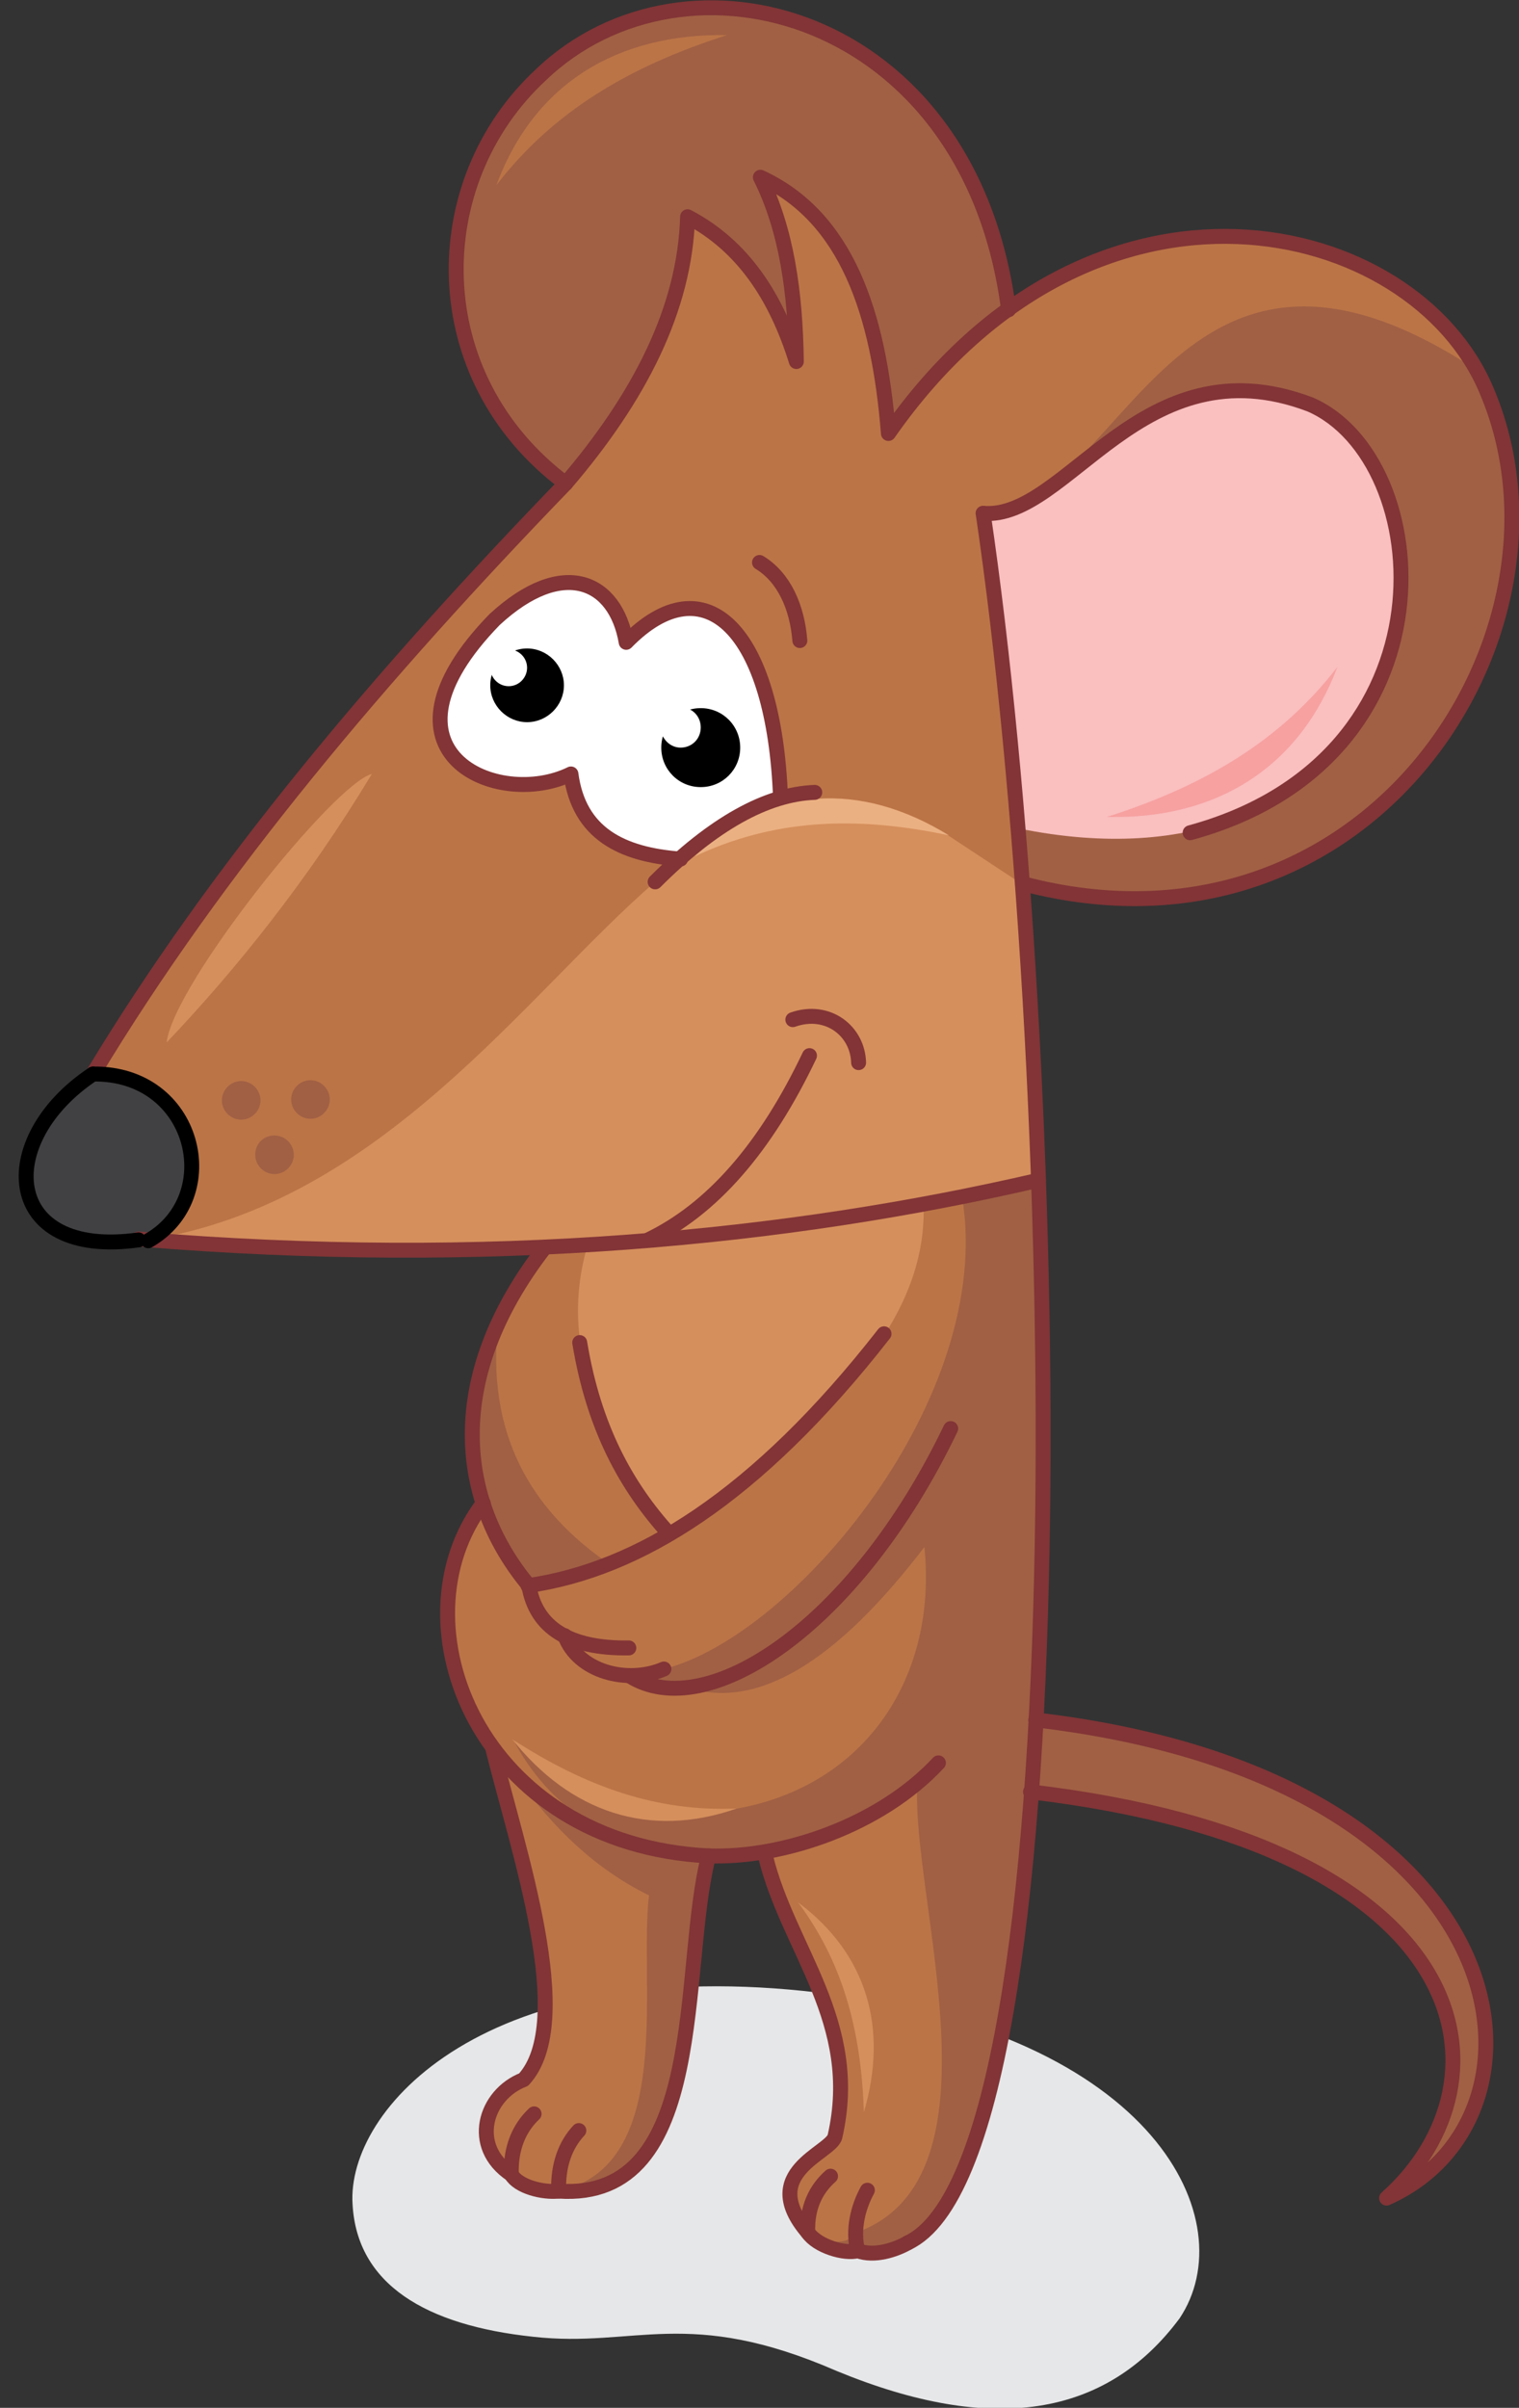<?xml version="1.0" encoding="utf-8"?>
<!-- Generator: Adobe Illustrator 21.1.0, SVG Export Plug-In . SVG Version: 6.00 Build 0)  -->
<svg version="1.1" id="Layer_1" xmlns="http://www.w3.org/2000/svg" xmlns:xlink="http://www.w3.org/1999/xlink" x="0px" y="0px"
	 viewBox="0 0 173.2 274.4" style="enable-background:new 0 0 173.2 274.4;" xml:space="preserve">
<rect x="0" y="0" width="173.2" height="274.4" fill="#333333" stroke="none"/>
<style type="text/css">
	.st0{fill:#414042;}
	.st1{fill:#E6E7E8;}
	.st2{fill:#BB7446;}
	.st3{fill:#A16044;}
	.st4{fill:#D58F5C;}
	.st5{fill:#FABFBF;}
	.st6{fill:none;stroke:#823436;stroke-width:1.701;stroke-linecap:round;stroke-linejoin:round;stroke-miterlimit:22.926;}
	.st7{fill:#FFFFFF;}
	.st8{fill:#EBB081;}
	.st9{fill:#F7A1A1;}
	.st10{fill:none;stroke:#000000;stroke-width:1.701;stroke-linecap:round;stroke-linejoin:round;stroke-miterlimit:22.926;}
</style>
<path class="st0" d="M17,141.4c-14,3.9-20.1-10.2-6.3-19C22.3,122.2,25.7,136.3,17,141.4z"/>
<path class="st1" d="M93.5,227.1c38.6,4.7,48.3,26.2,41,37.1c-8.4,11.3-21.4,13.3-39.1,6c-17-7.4-23-2.6-34.6-3.9
	c-12.3-1.3-20.1-6-20.6-15.1C39.5,240.4,55.3,222.5,93.5,227.1z"/>
<path class="st2" d="M62.1,142.2c17.7-0.5,35.1-2.5,52-6.7L113,209l-4.7,41.7c-7.6,5.7-13.3,7.6-16.1,3.7c-3.8-3-2.8-6.7,3.1-10.9
	c4.3-12.5-5.3-21.3-7.9-31.9h-6.5l-6.8,28.9c-1.2,7.1-4.6,10.2-10.3,9.3l-2.9-0.3l-3.1-2.1c-3.5-3.5-2.8-6.9,2.1-10.3
	c2.7-2.8,3.3-7.5,2.1-14.2l-5.5-23.5c-6.6-10.5-7-19.9-1.2-27.9C53.1,161.4,54.2,151.6,62.1,142.2z"/>
<path class="st3" d="M58.8,202.3c4.3,6.2,9.3,10.8,15.2,13.7c-1.2,10,3.1,30.8-10.3,33.7c18.7-0.3,12.4-25.8,17.1-38.2
	C71.5,210.7,64.1,207.6,58.8,202.3z"/>
<path class="st3" d="M56.8,150.6c-1.4,12.7,3.6,21.5,12.9,27.8l-9.5,2.3C53.9,170.9,51.3,161,56.8,150.6z"/>
<path class="st3" d="M105.4,176.3c-10.1,13.2-19.1,18.6-27.1,16l-6.5-1.3l3.9-0.8c14.8-3.7,37.8-31,34-53.8l8.8-1.9
	c0.6,22.6,0.3,45.8-0.8,69.7c-2.2,23.8-5.4,40.6-10,47.4c-2.1,4.1-5.4,5.7-9.8,4.8l-3.1-0.3l-2.6-1.7c1.3,0.9,4.1,1.9,5.5,0
	c17.2-6.2,6.1-38.3,6.9-51.1c-15.9,12.3-37.7,11.2-46.1-5.1c7,6.3,15.7,9.2,25.6,7.9C98.8,203.4,106.9,191,105.4,176.3z"/>
<path class="st3" d="M115.4,87.6l9.9-48.3l31.7-8.2c19.7,12.9,19.6,31.3,7.4,53.1c-11.9,15.5-27.8,21.1-47.7,16.7L115.4,87.6z"/>
<path class="st2" d="M64.5,55.1c8.8-11.2,14-21.5,13.9-30.4C84.2,28,88,34,90.8,41.2c0.1-6.6-0.9-13.4-4.1-21
	c8.5,3.2,13,13.7,14.6,29.2c16.8-24.9,51.4-32,67.1-7.2c-34.7-22.9-40,15.5-56.2,16.2l4.5,42.3L28.3,142L17,141.4
	c9.2-6.3,3.8-19.9-6.3-19c9.9-14.7,20.4-29.1,31.6-43L64.5,55.1z"/>
<path class="st4" d="M74.7,100.5c12-10.1,23.5-9.2,33.4-5.3l8.5,5.6l1.8,33.7c-33.1,7.1-66.8,10-101.5,6.8
	C43.5,137.1,59.9,113.3,74.7,100.5z"/>
<path class="st4" d="M67,141.9l17.1-1.5l21.2-3.3c0.5,11.9-8.3,23.6-29,37.7C68.9,164.5,63.5,153.7,67,141.9z"/>
<path class="st3" d="M61.7,8.5c23.1-19.3,48.6-1.6,53.3,26.8c-5,2.8-9.5,7.9-13.7,14.2c-0.6-15.1-5.4-24.9-14.6-29.2
	c3.4,8,4.3,14.7,4.1,21c-1.8-6.6-5.9-12.1-12.4-16.5c-0.4,8.6-5.5,18.9-13.9,30.4C47.1,40,50.1,19.1,61.7,8.5z"/>
<path class="st5" d="M112.1,58.5c14.3-2.7,23.4-25.5,42.8-8.1c12.9,15,1.8,52.3-38.8,44L112.1,58.5z"/>
<path class="st3" d="M117.6,204.2l0.5-8.2c56.3,6.6,60.6,45.4,40,54.5C173.1,237.3,169.1,210.3,117.6,204.2z"/>
<path class="st6" d="M10.6,122.4C24.7,99,43.5,76.8,64.5,55.1c8.4-9.8,13.6-19.9,13.9-30.4c6.3,3.3,10.1,9.1,12.4,16.5
	c-0.1-7.8-1.1-15-4.1-21c9.8,4.5,13.5,15.4,14.6,29.2c23.4-33.5,59.9-24.7,68.2-4.9c11.7,27.4-13.4,66.6-52.9,56.2"/>
<path class="st6" d="M112.1,58.5c9.6,0.8,18.1-19.7,37.3-12.4c14.3,6.2,17.2,40.4-13.7,48.8"/>
<path class="st6" d="M92.3,120.3c-5,10.5-11.1,17.5-18.4,21"/>
<path class="st6" d="M90.4,116.2c4-1.4,7.4,1.3,7.5,4.9"/>
<path class="st6" d="M112.1,58.5c9.1,61.6,11.7,187.5-8.6,197.1"/>
<path class="st6" d="M118.4,134.5c-28.5,6.6-62.6,10-102.6,6.7"/>
<path class="st6" d="M115,35.3C110.6,1.2,78.1-7.2,61.7,8.5C48.4,20.8,48.3,43,64.5,55.1"/>
<path class="st7" d="M77.6,97.8l5.4-4l6-2.8c-0.7-19.2-8.6-27-17.6-17.8c-0.4-7-7.2-9.8-15-2.6C40.7,84,56.8,92.3,65.2,88.2
	C66,95,70.9,97.4,77.6,97.8z"/>
<path class="st6" d="M89,91c-0.7-19.2-8.6-27-17.6-17.8c-1.2-7-7.2-9.8-15-2.6c-14.8,15.2,0.4,21.7,8.7,17.6
	c0.9,6.8,5.8,9.2,12.5,9.7"/>
<path class="st6" d="M86.6,64.1c2.8,1.7,4.3,5.1,4.6,8.9"/>
<path d="M79.9,89.7c2.5,0,4.5-2,4.5-4.5s-2-4.5-4.5-4.5s-4.5,2-4.5,4.5S77.4,89.7,79.9,89.7z"/>
<path class="st7" d="M77.6,85.2c1.3,0,2.3-1,2.3-2.3s-1-2.3-2.3-2.3s-2.3,1-2.3,2.3C75.4,84.2,76.4,85.2,77.6,85.2z"/>
<path d="M60.1,82.3c2.3,0,4.2-1.9,4.2-4.2c0-2.3-1.9-4.2-4.2-4.2s-4.2,1.9-4.2,4.2C55.9,80.4,57.8,82.3,60.1,82.3z"/>
<path class="st7" d="M58,78.2c1.2,0,2.1-1,2.1-2.1c0-1.2-1-2.1-2.1-2.1c-1.2,0-2.1,1-2.1,2.1S56.8,78.2,58,78.2z"/>
<path class="st3" d="M27.5,123.2c1.2,0,2.2,1,2.2,2.2s-1,2.2-2.2,2.2s-2.2-1-2.2-2.2S26.3,123.2,27.5,123.2L27.5,123.2z M31.3,129.4
	c1.2,0,2.2,1,2.2,2.2s-1,2.2-2.2,2.2s-2.2-1-2.2-2.2C29.1,130.4,30,129.4,31.3,129.4L31.3,129.4z M35.4,123.1c1.2,0,2.2,1,2.2,2.2
	s-1,2.2-2.2,2.2s-2.2-1-2.2-2.2S34.2,123.1,35.4,123.1z"/>
<path class="st6" d="M103.5,255.6c-1.4,0.8-3.8,1.6-5.7,0.9c-1.5,0.4-4.6-0.5-5.7-2.1c-5.8-6.8,2.6-9,3.1-10.9
	c3-13.1-5.3-21.3-7.9-31.9"/>
<path class="st6" d="M62.1,142.2c-11.6,15-9.8,28.9-1.8,38.5c0.8,4.8,4.6,7.2,11.4,7.1"/>
<path class="st6" d="M64.4,186.4c1.5,4.1,7.1,5.6,11.3,3.8"/>
<path class="st6" d="M71.8,191c8.7,5.5,25.7-5.5,36.6-28.2"/>
<path class="st6" d="M60.2,180.7c12.5-1.8,26-10,40.6-28.7"/>
<path class="st6" d="M66.1,153c1.6,9.7,5.3,16.4,10.2,21.8"/>
<path class="st6" d="M55.1,171.3c-10.4,13.7-0.5,38.9,25.7,40.2c8.5,0.3,19.6-3.5,26.2-10.6"/>
<path class="st6" d="M118.1,196c56.3,6.6,60.6,45.4,40,54.5c14.9-13.3,10.9-40.2-40.6-46.3"/>
<path class="st6" d="M56.2,199.3c2.8,11.4,9.6,31.1,3.5,37.7c-4.4,1.7-6.2,7.6-1.4,10.8c0.8,1.4,3.6,2.1,5.4,1.9
	c17.2,1.2,13.8-25.6,17.1-38.2"/>
<path class="st6" d="M92.1,254.4c-0.1-2.8,0.9-4.9,2.6-6.4"/>
<path class="st6" d="M63.7,249.7c-0.1-3,0.8-5.3,2.3-6.9"/>
<path class="st6" d="M58.3,247.8c-0.1-3,0.9-5.3,2.6-6.9"/>
<path class="st6" d="M97.8,256.5c-0.6-2.3,0-4.9,1.1-6.9"/>
<path class="st4" d="M91,216.8c5,6.7,7.2,14.4,7.5,23.9C101.3,231.2,98.9,222.7,91,216.8z"/>
<path class="st4" d="M84,206.1c-9,0.4-17.1-2.4-25.6-7.9C65,206.5,74,209.6,84,206.1z"/>
<path class="st8" d="M79.2,97.6c8.9-4.2,18.2-4.7,29-2.4C98.1,89,87.8,89.5,79.2,97.6z"/>
<path class="st2" d="M56.6,21.1C63,12.8,71.6,7.6,82.9,4C70.4,3.8,60.9,9.5,56.6,21.1z"/>
<path class="st9" d="M152.5,76c-6.4,8.3-15,13.5-26.3,17.1C138.6,93.4,148.1,87.6,152.5,76z"/>
<path class="st6" d="M92.9,90.3c-5.5,0.2-11.6,3.6-18.2,10.2"/>
<path class="st4" d="M42.4,88.2c-4.3,1.1-22.6,23.9-23.4,30.6C26.9,110.5,35.1,100.3,42.4,88.2z"/>
<path class="st10" d="M15.8,141.3c-15.6,2.2-16.5-11.4-5.2-18.9"/>
<path class="st10" d="M10.6,122.4c11.7-0.2,15.1,14,6.3,19"/>
</svg>
